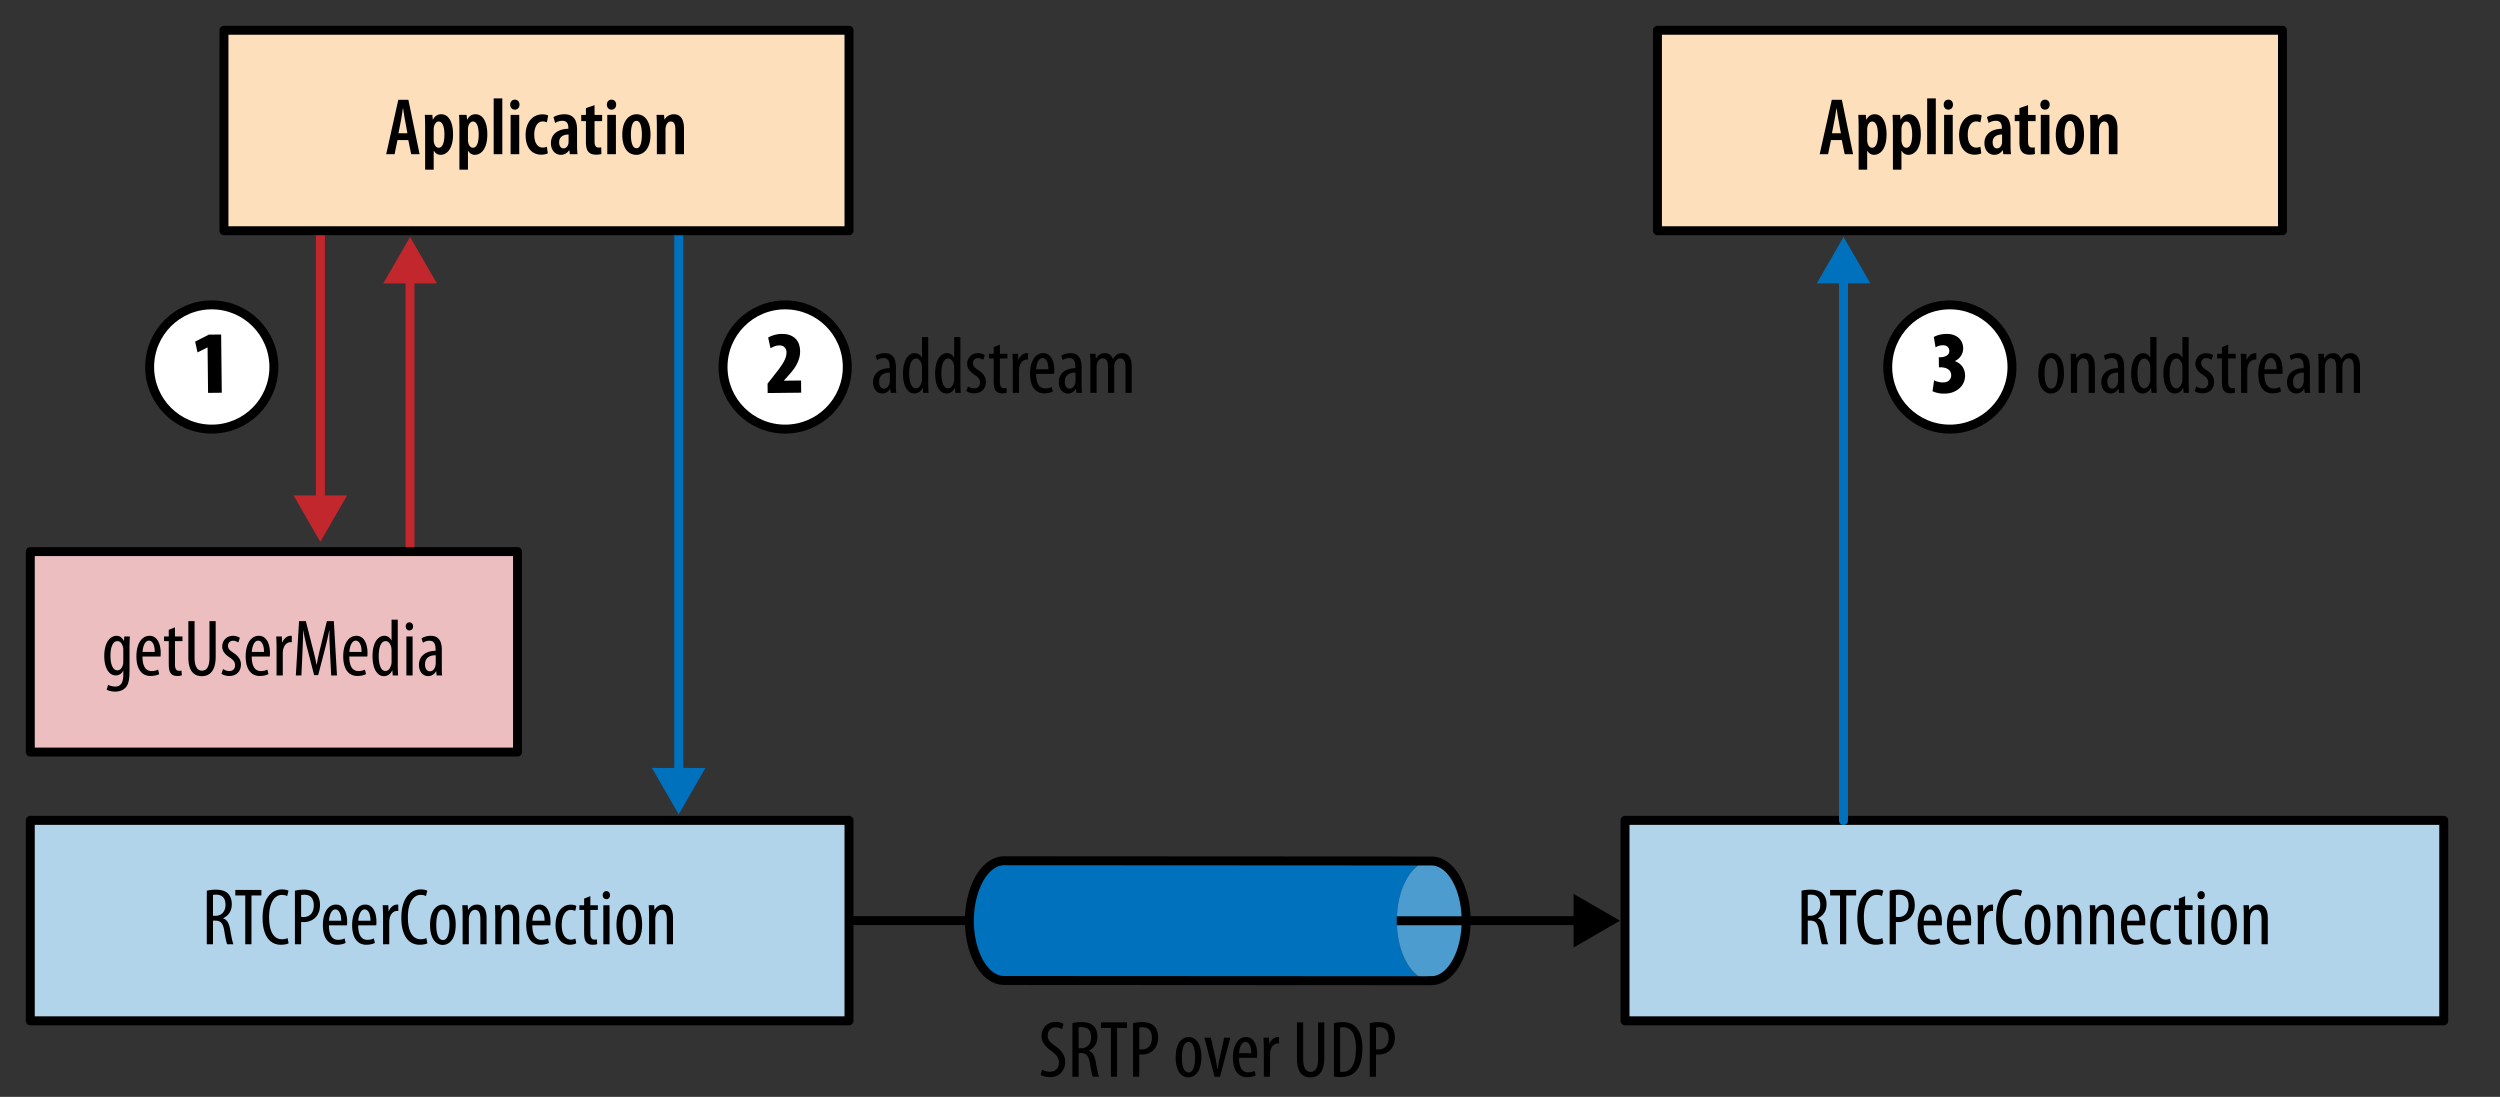 <svg xmlns="http://www.w3.org/2000/svg" viewBox="0 0 279.04 122.431"><rect x="0" y="0" width="279.04" height="122.431" fill="#333333" stroke="none"/><path fill="none" stroke="#0071bc" d="M75.762 25.754v60.834" stroke-linecap="round" stroke-linejoin="round"/><path fill="#0071bc" d="M72.761 85.713l2.992 5.181 2.991-5.181z"/><path fill="none" stroke="#000" d="M85.679 102.754h90.833" stroke-linecap="round" stroke-linejoin="round"/><path d="M175.637 105.755l5.181-2.991-5.181-2.993z"/><path fill="none" stroke="#c1272d" d="M35.762 25.754v30.417" stroke-linecap="round" stroke-linejoin="round"/><path fill="#c1272d" d="M32.761 55.296l2.992 5.181 2.991-5.181z"/><path fill="none" stroke="#c1272d" d="M45.762 61.171V30.754" stroke-linecap="round" stroke-linejoin="round"/><path fill="#c1272d" d="M48.763 31.629l-2.992-5.181-2.991 5.181z"/><path fill="#fddfbb" fill-rule="evenodd" d="M24.998 3.38h69.764v22.374H24.998z" clip-rule="evenodd"/><path fill="none" stroke="#000" d="M24.998 3.38h69.764v22.374H24.998z" stroke-linecap="round" stroke-linejoin="round"/><path fill="#ecbec0" fill-rule="evenodd" d="M3.38 61.566h54.382v22.375H3.38z" clip-rule="evenodd"/><path fill="none" stroke="#000" d="M3.38 61.566h54.382v22.375H3.38z" stroke-linecap="round" stroke-linejoin="round"/><path fill="#b2d4eb" fill-rule="evenodd" d="M3.38 91.566h91.382v22.375H3.38z" clip-rule="evenodd"/><path fill="none" stroke="#000" d="M3.38 91.566h91.382v22.375H3.38z" stroke-linecap="round" stroke-linejoin="round"/><path fill="#b2d4eb" fill-rule="evenodd" d="M181.379 91.566h91.383v22.375h-91.383z" clip-rule="evenodd"/><path fill="none" stroke="#000" d="M181.379 91.566h91.383v22.375h-91.383z" stroke-linecap="round" stroke-linejoin="round"/><circle cx="23.636" cy="40.962" r="6.934" fill="#fff" fill-rule="evenodd" stroke="#000" clip-rule="evenodd" stroke-linecap="round" stroke-linejoin="round"/><path d="M23.168 38.782h-.02l-1.104.552-.263-1.207 1.532-.777 1.37-.015.07 6.5-1.53.017-.055-5.07z"/><circle cx="87.636" cy="40.962" r="6.934" fill="#fff" fill-rule="evenodd" stroke="#000" clip-rule="evenodd" stroke-linecap="round" stroke-linejoin="round"/><path d="M85.683 43.869l-.011-1.05.681-.868c.217-.269.413-.521.587-.756s.325-.459.453-.67c.128-.211.226-.416.293-.613.068-.198.101-.396.099-.597a.775.775 0 0 0-.211-.548c-.139-.145-.334-.216-.587-.213-.193.002-.373.035-.539.101s-.315.138-.447.22l-.263-1.198a2.92 2.92 0 0 1 .657-.276c.272-.083.558-.126.858-.129.393-.004.721.051.982.164.261.114.471.262.63.443.158.182.271.387.337.617.065.229.099.457.102.684.003.307-.037.592-.12.857a3.95 3.95 0 0 1-.327.753 4.485 4.485 0 0 1-.463.67c-.174.209-.351.41-.528.605l-.366.405v.02l1.91-.021.015 1.36-3.742.04z"/><path fill="none" stroke="#0071bc" d="M205.762 91.588V30.754" stroke-linecap="round" stroke-linejoin="round"/><path fill="#0071bc" d="M208.763 31.629l-2.991-5.181-2.992 5.181z"/><path fill="#fddfbb" fill-rule="evenodd" d="M184.998 3.38h69.764v22.374h-69.764z" clip-rule="evenodd"/><path fill="none" stroke="#000" d="M184.998 3.38h69.764v22.374h-69.764z" stroke-linecap="round" stroke-linejoin="round"/><circle cx="217.636" cy="40.962" r="6.934" fill="#fff" fill-rule="evenodd" stroke="#000" clip-rule="evenodd" stroke-linecap="round" stroke-linejoin="round"/><path d="M215.877 42.446c.141.079.3.139.477.18.178.042.346.062.506.06.313-.003.546-.084.697-.243a.765.765 0 0 0 .225-.557.818.818 0 0 0-.105-.419.793.793 0 0 0-.268-.272 1.205 1.205 0 0 0-.377-.15 1.807 1.807 0 0 0-.439-.046l-.18.001-.013-1.12.12-.001c.119-.001.243-.014.369-.039.127-.024.241-.064.344-.119s.186-.125.248-.213a.561.561 0 0 0 .091-.341.604.604 0 0 0-.194-.463c-.128-.116-.303-.172-.522-.17a1.552 1.552 0 0 0-.817.239l-.192-1.158a2.24 2.24 0 0 1 .598-.237c.259-.069.528-.105.809-.108.308-.003.579.039.814.126s.431.204.583.349.268.313.348.506c.08.193.12.393.123.599a1.49 1.49 0 0 1-.244.863 1.656 1.656 0 0 1-.668.578v.02c.33.117.599.314.807.592.207.277.312.62.317 1.026.003.24-.044.479-.138.717a1.83 1.83 0 0 1-.436.64 2.338 2.338 0 0 1-.725.463c-.287.119-.62.182-1 .186a3.146 3.146 0 0 1-.771-.077 2.824 2.824 0 0 1-.562-.189l.175-1.223zM44.366 15.633l-.324 1.575h-.937l1.351-6.067h1.125l1.251 6.067h-.936l-.324-1.575h-1.206zm1.107-.757l-.252-1.396c-.081-.396-.162-.954-.225-1.377h-.027a41.298 41.298 0 0 1-.225 1.387l-.27 1.386h.999zm1.979-.674c0-.594-.018-1.009-.036-1.378h.837l.054.531h.018c.207-.414.54-.603.918-.603.874 0 1.324.936 1.324 2.25 0 1.603-.684 2.278-1.396 2.278-.387 0-.621-.234-.747-.459h-.018v2.115h-.955v-4.734zm.955 1.404c0 .135.018.271.045.369.117.423.342.514.504.514.486 0 .648-.693.648-1.468 0-.873-.207-1.459-.648-1.459-.243 0-.459.271-.513.567-.027.1-.036.207-.036.324v1.153zm2.87-1.404c0-.594-.018-1.009-.036-1.378h.837l.054.531h.018c.207-.414.54-.603.918-.603.874 0 1.324.936 1.324 2.25 0 1.603-.684 2.278-1.396 2.278-.387 0-.621-.234-.747-.459h-.018v2.115h-.955v-4.734zm.955 1.404c0 .135.018.271.045.369.117.423.342.514.504.514.486 0 .648-.693.648-1.468 0-.873-.207-1.459-.648-1.459-.243 0-.459.271-.513.567-.027.1-.036.207-.036.324v1.153zm2.87-4.627h.963v6.229h-.963v-6.229zm2.35 1.26c-.279 0-.504-.225-.504-.558 0-.343.234-.559.513-.559.306 0 .522.216.522.559 0 .333-.216.558-.522.558h-.009zm-.46 4.969v-4.385h.963v4.385h-.963zm4.15-.089c-.135.072-.414.144-.738.144-1.044 0-1.738-.773-1.738-2.215 0-1.313.729-2.286 1.891-2.286.261 0 .513.062.63.126l-.144.766c-.099-.036-.252-.1-.468-.1-.621 0-.945.666-.945 1.477 0 .9.36 1.44.945 1.44.18 0 .333-.036.468-.099l.099.747zm3.267-.91c0 .342.009.711.054.999h-.864l-.054-.441h-.018c-.225.333-.549.514-.928.514-.63 0-1.107-.522-1.107-1.297 0-1.125.954-1.603 1.944-1.611v-.117c0-.459-.18-.774-.657-.774-.315 0-.576.091-.819.243l-.18-.657c.216-.135.675-.314 1.206-.314 1.134 0 1.422.774 1.422 1.71v1.745zm-.946-1.197c-.378.009-1.053.107-1.053.873 0 .495.261.675.477.675.243 0 .468-.162.549-.504a.857.857 0 0 0 .027-.225v-.819zm2.898-3.277v1.089h.847v.693h-.847v2.278c0 .54.208.675.45.675.108 0 .198-.009.297-.027l.018.748c-.144.045-.36.071-.63.071-.306 0-.585-.081-.774-.27-.216-.217-.324-.531-.324-1.188v-2.287h-.522v-.693h.522v-.756l.963-.333zm1.881.504c-.279 0-.504-.225-.504-.558 0-.343.234-.559.513-.559.306 0 .522.216.522.559 0 .333-.216.558-.522.558h-.009zm-.459 4.969v-4.385h.963v4.385h-.963zm3.24.073c-.927 0-1.566-.774-1.566-2.251 0-1.594.783-2.277 1.603-2.277.918 0 1.548.801 1.548 2.25 0 1.773-.918 2.278-1.575 2.278h-.01zm.036-.739c.477 0 .585-.864.585-1.53 0-.64-.108-1.521-.603-1.521-.522 0-.621.882-.621 1.521 0 .738.126 1.53.63 1.53h.009zm2.258-2.485c0-.495-.018-.846-.036-1.233h.837l.045.514h.018a1.176 1.176 0 0 1 1.036-.585c.738 0 1.125.566 1.125 1.584v2.872h-.963v-2.782c0-.44-.09-.864-.513-.864-.234 0-.45.181-.541.541a1.49 1.49 0 0 0-.045.396v2.71h-.963v-3.153zm26.679 28.8c0 .333 0 .711.045.99h-.621l-.045-.459h-.027c-.189.333-.495.531-.864.531-.585 0-1.036-.486-1.036-1.242 0-1.099.874-1.576 1.854-1.585v-.135c0-.585-.144-.99-.693-.99-.27 0-.513.081-.72.225l-.153-.486c.189-.135.585-.288 1.018-.288.873 0 1.242.576 1.242 1.549v1.89zm-.676-1.27c-.36 0-1.197.072-1.197 1.018 0 .576.288.774.531.774.306 0 .558-.226.639-.657a1.2 1.2 0 0 0 .027-.252v-.883zm4.284-3.969v5.186c0 .297.027.792.036 1.044h-.594l-.045-.54h-.036c-.135.306-.45.612-.909.612-.738 0-1.27-.792-1.27-2.233 0-1.548.64-2.269 1.314-2.269.315 0 .621.145.792.514h.018v-2.313h.694zm-.692 3.528c0-.09 0-.188-.009-.288-.036-.45-.315-.846-.648-.846-.576 0-.774.801-.774 1.674 0 .919.234 1.657.738 1.657.216 0 .513-.117.666-.747.027-.081.027-.181.027-.288v-1.162zm4.283-3.528v5.186c0 .297.027.792.036 1.044h-.594l-.045-.54h-.036c-.135.306-.45.612-.909.612-.738 0-1.27-.792-1.27-2.233 0-1.548.64-2.269 1.314-2.269.315 0 .621.145.792.514h.018v-2.313h.694zm-.693 3.528c0-.09 0-.188-.009-.288-.036-.45-.315-.846-.648-.846-.576 0-.774.801-.774 1.674 0 .919.234 1.657.738 1.657.216 0 .513-.117.666-.747.027-.081.027-.181.027-.288v-1.162zm1.539 1.981c.153.099.423.225.702.225.387 0 .639-.243.639-.63 0-.333-.117-.567-.558-.855-.567-.369-.873-.747-.873-1.242 0-.712.522-1.207 1.197-1.207.342 0 .594.108.774.226l-.18.522a.994.994 0 0 0-.585-.198c-.369 0-.558.27-.558.558s.108.459.54.747c.504.324.9.729.9 1.333 0 .873-.594 1.296-1.314 1.296-.315 0-.666-.099-.855-.252l.171-.523zm3.564-4.655v1.018h.837v.522h-.837v2.593c0 .576.198.72.45.72.117 0 .207-.009.279-.026l.036.531a1.522 1.522 0 0 1-.513.071c-.279 0-.522-.071-.684-.261-.18-.198-.261-.495-.261-1.099v-2.529h-.531v-.522h.531v-.738l.693-.28zm1.439 2.143c0-.368-.027-.801-.036-1.125h.622l.036.685h.018c.144-.414.513-.757.918-.757.054 0 .099 0 .144.01v.711c-.045-.009-.09-.009-.144-.009-.441 0-.765.404-.837.909a2.566 2.566 0 0 0-.027.396v2.413h-.693v-3.233zm2.602 1.117c.009 1.341.531 1.62 1.026 1.62.306 0 .549-.072.72-.162l.117.504c-.243.136-.612.207-.963.207-1.035 0-1.576-.846-1.576-2.188 0-1.413.594-2.296 1.468-2.296.882 0 1.242.937 1.242 1.918 0 .171-.009.288-.018.396h-2.016zm1.368-.514c.009-.873-.315-1.261-.648-1.261-.45 0-.684.667-.711 1.261h1.359zm3.708 1.639c0 .333 0 .711.045.99h-.621l-.045-.459h-.027c-.189.333-.495.531-.864.531-.585 0-1.036-.486-1.036-1.242 0-1.099.874-1.576 1.854-1.585v-.135c0-.585-.144-.99-.693-.99-.27 0-.513.081-.72.225l-.153-.486c.189-.135.585-.288 1.018-.288.873 0 1.242.576 1.242 1.549v1.89zm-.675-1.27c-.36 0-1.197.072-1.197 1.018 0 .576.288.774.531.774.306 0 .558-.226.639-.657a1.2 1.2 0 0 0 .027-.252v-.883zm1.656-.972c0-.513-.027-.773-.036-1.125h.612l.036.531h.018c.189-.351.513-.604.973-.604.405 0 .756.189.918.657h.018a1.46 1.46 0 0 1 .423-.495c.18-.107.378-.162.603-.162.594 0 1.053.424 1.053 1.54v2.89h-.693V41.11c0-.566-.081-1.116-.603-1.116-.288 0-.54.243-.639.657-.027.108-.027.243-.027.388v2.809h-.693v-2.863c0-.477-.081-.99-.594-.99-.288 0-.567.243-.648.712a2.27 2.27 0 0 0-.027.369v2.772h-.693v-3.233zm-5.39 78.765c.207.126.567.242.873.242.63 0 1.008-.414 1.008-1.026 0-.558-.324-.899-.801-1.26-.477-.333-1.143-.9-1.143-1.684 0-.918.648-1.594 1.603-1.594.378 0 .711.126.855.226l-.171.594a1.276 1.276 0 0 0-.72-.207c-.594 0-.874.45-.874.864 0 .604.315.847.892 1.252.729.513 1.053 1.071 1.053 1.746 0 1.044-.738 1.701-1.702 1.701-.414 0-.855-.135-1.026-.27l.153-.584zm3.384-5.177a3.952 3.952 0 0 1 1-.117c.603 0 1.053.126 1.368.432.297.307.423.712.423 1.188 0 .774-.36 1.278-.972 1.566v.019c.45.135.684.567.81 1.359.144.828.261 1.341.351 1.53h-.702c-.09-.18-.207-.756-.324-1.494-.135-.838-.396-1.144-.99-1.144h-.27v2.638h-.693v-5.977zm.693 2.8h.288c.666 0 1.107-.486 1.107-1.216 0-.693-.288-1.134-1.036-1.144-.135 0-.27.01-.36.036v2.324zm3.6-2.269h-1.107v-.621h2.908v.621h-1.107v5.446h-.693v-5.446zm2.475-.531a3.982 3.982 0 0 1 1.008-.117c.558 0 1.036.135 1.351.441.288.288.441.729.441 1.26 0 .559-.135.937-.369 1.242-.324.45-.891.676-1.431.676-.117 0-.207 0-.306-.009v2.484h-.693v-5.977zm.693 2.917c.081.009.162.018.279.018.675 0 1.134-.45 1.134-1.306 0-.621-.252-1.179-1.026-1.179-.162 0-.297.018-.387.045v2.422zm5.481 3.133c-.783 0-1.414-.712-1.414-2.242 0-1.593.711-2.26 1.458-2.26.783 0 1.405.721 1.405 2.242 0 1.692-.774 2.26-1.44 2.26h-.009zm.036-.55c.594 0 .72-1.017.72-1.701 0-.675-.126-1.701-.738-1.701-.621 0-.738 1.026-.738 1.701 0 .721.126 1.701.747 1.701h.009zm2.475-3.88l.549 2.449c.063.297.135.684.189 1.062h.027c.045-.359.117-.729.18-1.062l.54-2.449h.684l-1.143 4.357h-.612l-1.134-4.357h.72zm3.141 2.242c.009 1.341.531 1.62 1.026 1.62.306 0 .549-.072.72-.162l.117.504c-.243.136-.612.207-.963.207-1.035 0-1.576-.846-1.576-2.188 0-1.413.594-2.296 1.468-2.296.882 0 1.242.937 1.242 1.918 0 .171-.009.288-.018.396h-2.016zm1.368-.513c.009-.873-.315-1.261-.648-1.261-.45 0-.684.667-.711 1.261h1.359zm1.403-.604c0-.368-.027-.801-.036-1.125h.622l.036.685h.018c.144-.414.513-.757.918-.757.054 0 .099 0 .144.01v.711c-.045-.009-.09-.009-.144-.009-.441 0-.765.404-.837.909a2.566 2.566 0 0 0-.027.396v2.413h-.693v-3.233zm4.393-2.835v4.068c0 1.09.369 1.459.819 1.459.513 0 .846-.396.846-1.459v-4.068h.693v3.961c0 1.575-.648 2.179-1.548 2.179-.909 0-1.503-.595-1.503-2.098v-4.042h.693zm3.428.09c.261-.081.585-.117.937-.117.63 0 1.089.162 1.422.459.468.405.819 1.188.819 2.458 0 1.386-.342 2.143-.729 2.565-.396.441-.981.648-1.674.648-.279 0-.576-.019-.774-.063v-5.95zm.694 5.419c.099.019.198.019.261.019.765 0 1.503-.549 1.503-2.62 0-1.53-.468-2.367-1.44-2.367-.108 0-.234.009-.324.036v4.932zm3.311-5.419a3.982 3.982 0 0 1 1.008-.117c.558 0 1.036.135 1.351.441.288.288.441.729.441 1.26 0 .559-.135.937-.369 1.242-.324.45-.891.676-1.431.676-.117 0-.207 0-.306-.009v2.484h-.693v-5.977zm.694 2.917c.081.009.162.018.279.018.675 0 1.135-.45 1.135-1.306 0-.621-.252-1.179-1.026-1.179-.162 0-.297.018-.387.045v2.422zm50.784-101.487l-.324 1.575h-.936l1.35-6.067h1.125l1.252 6.067h-.936l-.324-1.575h-1.207zm1.107-.757l-.252-1.396c-.081-.396-.162-.954-.225-1.377h-.027a38.888 38.888 0 0 1-.225 1.387l-.271 1.386h1zm1.979-.674c0-.594-.018-1.009-.035-1.378h.837l.054.531h.019c.207-.414.54-.603.918-.603.874 0 1.323.936 1.323 2.25 0 1.603-.684 2.278-1.395 2.278-.388 0-.621-.234-.748-.459h-.018v2.115h-.955v-4.734zm.955 1.404c0 .135.018.271.045.369.117.423.342.514.504.514.486 0 .648-.693.648-1.468 0-.873-.207-1.459-.648-1.459-.242 0-.459.271-.513.567-.027.1-.036.207-.036.324v1.153zm2.871-1.404c0-.594-.018-1.009-.036-1.378h.837l.055.531h.018c.207-.414.54-.603.918-.603.873 0 1.324.936 1.324 2.25 0 1.603-.685 2.278-1.396 2.278-.387 0-.621-.234-.746-.459h-.019v2.115h-.954v-4.734zm.954 1.404c0 .135.019.271.045.369.117.423.343.514.504.514.486 0 .648-.693.648-1.468 0-.873-.207-1.459-.648-1.459-.243 0-.459.271-.513.567-.027.1-.036.207-.036.324v1.153zm2.87-4.627h.963v6.229h-.963v-6.229zm2.35 1.26c-.279 0-.504-.225-.504-.558 0-.343.234-.559.513-.559.306 0 .522.216.522.559 0 .333-.217.558-.522.558h-.009zm-.459 4.969v-4.385h.963v4.385h-.963zm4.148-.089c-.135.072-.414.144-.737.144-1.044 0-1.737-.773-1.737-2.215 0-1.313.729-2.286 1.891-2.286.261 0 .513.062.63.126l-.144.766c-.1-.036-.253-.1-.469-.1-.621 0-.945.666-.945 1.477 0 .9.359 1.44.945 1.44.18 0 .333-.036.469-.099l.097.747zm3.268-.91c0 .342.01.711.055.999h-.865l-.054-.441h-.018c-.226.333-.55.514-.928.514-.63 0-1.106-.522-1.106-1.297 0-1.125.953-1.603 1.943-1.611v-.117c0-.459-.18-.774-.656-.774a1.5 1.5 0 0 0-.82.243l-.18-.657c.217-.135.676-.314 1.207-.314 1.134 0 1.422.774 1.422 1.71v1.745zm-.946-1.197c-.378.009-1.053.107-1.053.873 0 .495.261.675.477.675.243 0 .469-.162.549-.504a.817.817 0 0 0 .027-.225v-.819zm2.899-3.277v1.089h.846v.693h-.846v2.278c0 .54.207.675.449.675.109 0 .199-.009.298-.027l.019.748a2.256 2.256 0 0 1-.631.071c-.307 0-.585-.081-.774-.27-.216-.217-.323-.531-.323-1.188v-2.287h-.523v-.693h.523v-.756l.962-.333zm1.881.504c-.279 0-.505-.225-.505-.558 0-.343.234-.559.513-.559.307 0 .523.216.523.559 0 .333-.217.558-.523.558h-.008zm-.46 4.969v-4.385h.964v4.385h-.964zm3.24.073c-.927 0-1.566-.774-1.566-2.251 0-1.594.783-2.277 1.603-2.277.918 0 1.549.801 1.549 2.25 0 1.773-.918 2.278-1.576 2.278h-.01zm.036-.739c.477 0 .585-.864.585-1.53 0-.64-.108-1.521-.603-1.521-.522 0-.621.882-.621 1.521 0 .738.125 1.53.63 1.53h.009zm2.258-2.485c0-.495-.018-.846-.035-1.233h.837l.046.514h.018a1.174 1.174 0 0 1 1.035-.585c.738 0 1.125.566 1.125 1.584v2.872h-.963v-2.782c0-.44-.09-.864-.514-.864-.234 0-.449.181-.54.541-.026.09-.045.233-.045.396v2.71h-.964v-3.153zm-4.393 29.862c-.783 0-1.414-.712-1.414-2.242 0-1.593.712-2.26 1.459-2.26.783 0 1.404.721 1.404 2.242 0 1.692-.773 2.26-1.439 2.26h-.01zm.036-.549c.595 0 .72-1.017.72-1.701 0-.675-.125-1.701-.738-1.701-.621 0-.738 1.026-.738 1.701 0 .721.127 1.701.748 1.701h.008zm2.187-2.755c0-.513-.027-.773-.036-1.125h.603l.037.522h.018c.189-.352.54-.595.999-.595.604 0 1.054.441 1.054 1.504v2.926h-.693v-2.809c0-.522-.1-1.035-.604-1.035-.287 0-.566.243-.648.711a1.626 1.626 0 0 0-.035.387v2.746h-.693v-3.232zm5.94 2.242c0 .333 0 .711.045.99h-.621l-.045-.459h-.026c-.189.333-.496.531-.865.531-.585 0-1.035-.486-1.035-1.242 0-1.099.873-1.576 1.854-1.585v-.135c0-.585-.144-.99-.692-.99-.271 0-.514.081-.721.225l-.153-.486c.189-.135.585-.288 1.018-.288.873 0 1.242.576 1.242 1.549v1.89zm-.674-1.27c-.36 0-1.197.072-1.197 1.018 0 .576.287.774.531.774.306 0 .558-.226.639-.657a1.2 1.2 0 0 0 .027-.252v-.883zm4.284-3.969v5.186c0 .297.027.792.036 1.044h-.594l-.045-.54h-.037c-.135.306-.449.612-.908.612-.738 0-1.27-.792-1.27-2.233 0-1.548.639-2.269 1.314-2.269.314 0 .621.145.792.514h.019v-2.313h.693zm-.693 3.528c0-.09 0-.188-.01-.288-.036-.45-.314-.846-.648-.846-.576 0-.773.801-.773 1.674 0 .919.233 1.657.738 1.657.216 0 .513-.117.666-.747.027-.081.027-.181.027-.288v-1.162zm4.284-3.528v5.186c0 .297.027.792.036 1.044h-.595l-.045-.54h-.035c-.135.306-.451.612-.91.612-.738 0-1.27-.792-1.27-2.233 0-1.548.64-2.269 1.314-2.269.316 0 .622.145.793.514h.018v-2.313h.694zm-.694 3.528c0-.09 0-.188-.009-.288-.036-.45-.315-.846-.647-.846-.576 0-.775.801-.775 1.674 0 .919.234 1.657.738 1.657.217 0 .514-.117.666-.747.027-.081.027-.181.027-.288v-1.162zm1.539 1.981c.152.099.423.225.701.225.388 0 .64-.243.64-.63 0-.333-.117-.567-.558-.855-.568-.369-.873-.747-.873-1.242 0-.712.521-1.207 1.197-1.207.342 0 .594.108.773.226l-.18.522a1 1 0 0 0-.586-.198c-.369 0-.558.27-.558.558s.108.459.54.747c.504.324.9.729.9 1.333 0 .873-.594 1.296-1.314 1.296-.314 0-.666-.099-.855-.252l.173-.523zm3.564-4.655v1.018h.837v.522h-.837v2.593c0 .576.198.72.45.72.117 0 .207-.009.279-.026l.035.531a1.513 1.513 0 0 1-.513.071c-.279 0-.522-.071-.685-.261-.18-.198-.261-.495-.261-1.099v-2.529h-.531v-.522h.531v-.738l.695-.28zm1.439 2.143c0-.368-.026-.801-.036-1.125h.621l.036.685h.019c.144-.414.513-.757.918-.757.054 0 .1 0 .145.01v.711c-.045-.009-.091-.009-.145-.009-.441 0-.766.404-.838.909a2.576 2.576 0 0 0-.026.396v2.413h-.693v-3.233zm2.601 1.117c.01 1.341.531 1.62 1.027 1.62.306 0 .549-.072.72-.162l.117.504c-.243.136-.612.207-.964.207-1.035 0-1.575-.846-1.575-2.188 0-1.413.595-2.296 1.468-2.296.883 0 1.242.937 1.242 1.918 0 .171-.009.288-.018.396h-2.017zm1.369-.514c.009-.873-.315-1.261-.648-1.261-.45 0-.684.667-.711 1.261h1.359zm3.708 1.639c0 .333 0 .711.045.99h-.621l-.045-.459h-.026c-.189.333-.496.531-.865.531-.585 0-1.035-.486-1.035-1.242 0-1.099.873-1.576 1.854-1.585v-.135c0-.585-.144-.99-.692-.99-.271 0-.514.081-.721.225l-.153-.486c.189-.135.585-.288 1.018-.288.873 0 1.242.576 1.242 1.549v1.89zm-.675-1.27c-.36 0-1.197.072-1.197 1.018 0 .576.287.774.531.774.306 0 .558-.226.639-.657a1.2 1.2 0 0 0 .027-.252v-.883zm1.655-.972c0-.513-.027-.773-.036-1.125h.612l.036.531h.018c.189-.351.514-.604.973-.604.404 0 .756.189.918.657h.018c.117-.216.271-.387.424-.495.18-.107.378-.162.604-.162.594 0 1.053.424 1.053 1.54v2.89h-.693V41.11c0-.566-.081-1.116-.604-1.116-.287 0-.539.243-.639.657-.027.108-.027.243-.027.388v2.809h-.693v-2.863c0-.477-.08-.99-.594-.99-.288 0-.566.243-.648.712a2.27 2.27 0 0 0-.027.369v2.772h-.692v-3.233zM14.454 74.837c0 1.144-.144 1.576-.432 1.9-.27.288-.675.459-1.161.459-.369 0-.729-.09-.954-.216l.162-.541c.171.091.459.189.801.189.549 0 .892-.342.892-1.332v-.441h-.018a.873.873 0 0 1-.828.531c-.774 0-1.279-.873-1.279-2.152 0-1.611.72-2.269 1.369-2.269.459 0 .675.307.81.559h.018l.036-.486h.621c-.009.297-.036.685-.036 1.359v2.44zm-.693-2.295c0-.117-.009-.226-.036-.324-.072-.288-.234-.657-.63-.657-.495 0-.765.675-.765 1.639 0 1.116.351 1.62.765 1.62.216 0 .486-.099.621-.621.045-.135.045-.271.045-.396v-1.261zm2.141.738c.009 1.341.531 1.62 1.026 1.62.306 0 .549-.072.72-.162l.117.504c-.243.136-.612.207-.963.207-1.035 0-1.576-.846-1.576-2.188 0-1.413.594-2.296 1.468-2.296.882 0 1.242.937 1.242 1.918 0 .171-.009.288-.018.396h-2.016zm1.369-.513c.009-.873-.315-1.261-.648-1.261-.45 0-.684.667-.711 1.261h1.359zm2.258-2.746v1.018h.837v.522h-.837v2.593c0 .576.198.72.45.72.117 0 .207-.009.279-.026l.036.531a1.522 1.522 0 0 1-.513.071c-.279 0-.522-.071-.684-.261-.18-.198-.261-.495-.261-1.099v-2.529h-.531v-.522h.531V70.3l.693-.279zm2.187-.693v4.068c0 1.09.369 1.459.819 1.459.513 0 .846-.396.846-1.459v-4.068h.693v3.961c0 1.575-.648 2.179-1.548 2.179-.909 0-1.503-.595-1.503-2.098v-4.042h.693zm3.177 5.348c.153.099.423.225.702.225.387 0 .639-.243.639-.63 0-.333-.117-.567-.558-.855-.567-.369-.873-.747-.873-1.242 0-.712.522-1.207 1.197-1.207.342 0 .594.108.774.226l-.18.522a.994.994 0 0 0-.585-.198c-.369 0-.558.27-.558.558s.108.459.54.747c.504.324.9.729.9 1.333 0 .873-.594 1.296-1.314 1.296-.315 0-.666-.099-.855-.252l.171-.523zm3.204-1.396c.009 1.341.531 1.62 1.026 1.62.306 0 .549-.072.72-.162l.117.504c-.243.136-.612.207-.963.207-1.035 0-1.576-.846-1.576-2.188 0-1.413.594-2.296 1.468-2.296.882 0 1.242.937 1.242 1.918 0 .171-.009.288-.018.396h-2.016zm1.368-.513c.009-.873-.315-1.261-.648-1.261-.45 0-.684.667-.711 1.261h1.359zm1.403-.604c0-.368-.027-.801-.036-1.125h.622l.036.685h.018c.144-.414.513-.757.918-.757.054 0 .099 0 .144.01v.711c-.045-.009-.09-.009-.144-.009-.441 0-.765.404-.837.909a2.566 2.566 0 0 0-.027.396v2.413h-.693v-3.233zm5.968.622c-.045-.802-.09-1.693-.063-2.377h-.036a33.457 33.457 0 0 1-.486 2.106l-.738 2.845h-.45l-.703-2.728a27.371 27.371 0 0 1-.504-2.224h-.026c.009.711-.036 1.558-.072 2.422l-.117 2.565h-.621l.36-6.067h.756l.703 2.772c.207.801.36 1.396.486 2.089h.027c.117-.693.252-1.27.45-2.089l.685-2.772h.774l.351 6.067h-.648l-.128-2.609zm2.15.495c.009 1.341.531 1.62 1.026 1.62.306 0 .549-.072.72-.162l.117.504c-.243.136-.612.207-.963.207-1.035 0-1.576-.846-1.576-2.188 0-1.413.594-2.296 1.468-2.296.882 0 1.242.937 1.242 1.918 0 .171-.009.288-.018.396h-2.016zm1.369-.513c.009-.873-.315-1.261-.648-1.261-.45 0-.684.667-.711 1.261h1.359zm4.041-3.601v5.186c0 .297.027.792.036 1.044h-.594l-.045-.54h-.036c-.135.306-.45.612-.909.612-.738 0-1.27-.792-1.27-2.233 0-1.548.639-2.269 1.314-2.269.315 0 .622.145.792.514h.018v-2.313h.694zm-.693 3.528c0-.09 0-.188-.009-.288-.036-.45-.315-.846-.648-.846-.576 0-.774.801-.774 1.674 0 .919.234 1.657.738 1.657.216 0 .513-.117.666-.747.027-.081.027-.181.027-.288v-1.162zm1.979-2.331c-.225 0-.396-.181-.396-.45 0-.271.18-.45.405-.45.252 0 .414.18.414.45s-.162.45-.414.45h-.009zm-.324 5.033v-4.357h.693v4.357h-.693zm3.952-.991c0 .333 0 .711.045.99h-.621l-.045-.459h-.027c-.189.333-.495.531-.864.531-.585 0-1.036-.486-1.036-1.242 0-1.099.874-1.576 1.855-1.585v-.135c0-.585-.145-.99-.693-.99-.27 0-.513.081-.72.225l-.153-.486c.189-.135.585-.288 1.018-.288.873 0 1.242.576 1.242 1.549v1.89zm-.676-1.269c-.36 0-1.197.072-1.197 1.018 0 .576.288.774.531.774.306 0 .558-.226.639-.657a1.2 1.2 0 0 0 .027-.252v-.883zM23.08 99.418a3.952 3.952 0 0 1 1-.117c.603 0 1.053.126 1.368.432.297.307.423.712.423 1.188 0 .774-.36 1.278-.972 1.566v.019c.45.135.684.567.81 1.359.144.828.261 1.341.351 1.53h-.702c-.09-.18-.207-.756-.324-1.494-.135-.838-.396-1.144-.99-1.144h-.27v2.638h-.694v-5.977zm.693 2.8h.288c.666 0 1.107-.486 1.107-1.216 0-.693-.288-1.134-1.036-1.144-.135 0-.27.01-.36.036v2.324zm3.6-2.269h-1.107v-.621h2.908v.621h-1.107v5.446h-.693v-5.446zm4.842 5.338c-.189.1-.495.162-.873.162-1.179 0-2.035-.945-2.035-3.007 0-2.403 1.188-3.169 2.152-3.169.36 0 .63.072.747.153l-.153.585c-.144-.062-.288-.126-.603-.126-.648 0-1.414.63-1.414 2.485 0 1.863.685 2.466 1.432 2.466a1.6 1.6 0 0 0 .63-.126l.117.577zm.701-5.869a3.982 3.982 0 0 1 1.008-.117c.558 0 1.036.135 1.351.441.288.288.441.729.441 1.26 0 .559-.135.937-.369 1.242-.324.45-.891.676-1.431.676-.117 0-.207 0-.306-.009v2.484h-.693v-5.977zm.694 2.917c.081.009.162.018.279.018.675 0 1.134-.45 1.134-1.306 0-.621-.252-1.179-1.026-1.179-.162 0-.297.018-.387.045v2.422zm3.104.945c.009 1.341.531 1.62 1.026 1.62.306 0 .549-.072.72-.162l.117.504c-.243.136-.612.207-.963.207-1.035 0-1.576-.846-1.576-2.188 0-1.413.594-2.296 1.468-2.296.882 0 1.242.937 1.242 1.918 0 .171-.009.288-.018.396h-2.016zm1.369-.513c.009-.873-.315-1.261-.648-1.261-.45 0-.684.667-.711 1.261h1.359zm1.898.513c.009 1.341.531 1.62 1.026 1.62.306 0 .549-.072.72-.162l.117.504c-.243.136-.612.207-.963.207-1.035 0-1.576-.846-1.576-2.188 0-1.413.594-2.296 1.468-2.296.882 0 1.242.937 1.242 1.918 0 .171-.009.288-.018.396h-2.016zm1.369-.513c.009-.873-.315-1.261-.648-1.261-.45 0-.684.667-.711 1.261h1.359zm1.403-.604c0-.368-.027-.801-.036-1.125h.622l.036.685h.018c.144-.414.513-.757.918-.757.054 0 .099 0 .144.01v.711c-.045-.009-.09-.009-.144-.009-.441 0-.765.404-.837.909a2.566 2.566 0 0 0-.027.396v2.413h-.693v-3.233zm4.951 3.124c-.189.1-.495.162-.873.162-1.179 0-2.035-.945-2.035-3.007 0-2.403 1.188-3.169 2.152-3.169.36 0 .63.072.747.153l-.153.585c-.144-.062-.288-.126-.603-.126-.648 0-1.414.63-1.414 2.485 0 1.863.685 2.466 1.432 2.466a1.6 1.6 0 0 0 .63-.126l.117.577zm1.71.181c-.783 0-1.414-.712-1.414-2.242 0-1.593.711-2.26 1.458-2.26.783 0 1.405.721 1.405 2.242 0 1.692-.774 2.26-1.44 2.26h-.009zm.036-.55c.594 0 .72-1.017.72-1.701 0-.675-.126-1.701-.738-1.701-.621 0-.738 1.026-.738 1.701 0 .721.126 1.701.747 1.701h.009zm2.186-2.755c0-.513-.027-.773-.036-1.125h.603l.036.522h.018c.189-.352.54-.595.999-.595.604 0 1.054.441 1.054 1.504v2.926h-.693v-2.809c0-.522-.099-1.035-.603-1.035-.288 0-.567.243-.648.711a1.57 1.57 0 0 0-.036.387v2.746h-.693v-3.232zm3.645 0c0-.513-.027-.773-.036-1.125h.603l.036.522h.018c.189-.352.54-.595.999-.595.604 0 1.054.441 1.054 1.504v2.926h-.693v-2.809c0-.522-.099-1.035-.603-1.035-.288 0-.567.243-.648.711a1.57 1.57 0 0 0-.036.387v2.746h-.693v-3.232zm4.131 1.117c.009 1.341.531 1.62 1.026 1.62.306 0 .549-.072.72-.162l.117.504c-.243.136-.612.207-.963.207-1.035 0-1.576-.846-1.576-2.188 0-1.413.594-2.296 1.468-2.296.882 0 1.242.937 1.242 1.918 0 .171-.009.288-.018.396h-2.016zm1.369-.513c.009-.873-.315-1.261-.648-1.261-.45 0-.684.667-.711 1.261h1.359zm3.537 2.52c-.153.091-.414.162-.72.162-.955 0-1.594-.765-1.594-2.205 0-1.252.63-2.269 1.72-2.269.234 0 .486.062.612.144l-.135.559a1.13 1.13 0 0 0-.495-.117c-.702 0-1.008.828-1.008 1.684 0 1.017.387 1.629 1.026 1.629.18 0 .342-.036.495-.117l.099.53zm1.574-5.266v1.018h.837v.522h-.837v2.593c0 .576.198.72.45.72.117 0 .207-.009.279-.026l.036.531a1.522 1.522 0 0 1-.513.071c-.279 0-.522-.071-.684-.261-.18-.198-.261-.495-.261-1.099v-2.529h-.531v-.522h.531v-.739l.693-.279zm1.773.342c-.225 0-.396-.181-.396-.45 0-.271.18-.45.405-.45.252 0 .414.18.414.45s-.162.45-.414.45h-.009zm-.324 5.033v-4.357h.693v4.357h-.693zm2.88.072c-.783 0-1.414-.712-1.414-2.242 0-1.593.711-2.26 1.458-2.26.783 0 1.405.721 1.405 2.242 0 1.692-.774 2.26-1.44 2.26h-.009zm.036-.55c.594 0 .72-1.017.72-1.701 0-.675-.126-1.701-.738-1.701-.621 0-.738 1.026-.738 1.701 0 .721.126 1.701.747 1.701h.009zm2.187-2.755c0-.513-.027-.773-.036-1.125h.603l.036.522h.018c.189-.352.54-.595.999-.595.604 0 1.054.441 1.054 1.504v2.926h-.693v-2.809c0-.522-.099-1.035-.603-1.035-.288 0-.567.243-.648.711a1.57 1.57 0 0 0-.036.387v2.746h-.693v-3.232zm128.636-2.745c.298-.081.657-.117.999-.117.604 0 1.054.126 1.369.432.297.307.423.712.423 1.188 0 .774-.36 1.278-.972 1.566v.019c.449.135.684.567.81 1.359.144.828.261 1.341.351 1.53h-.701c-.09-.18-.207-.756-.324-1.494-.135-.838-.396-1.144-.99-1.144h-.271v2.638h-.693v-5.977zm.693 2.8h.288c.666 0 1.107-.486 1.107-1.216 0-.693-.288-1.134-1.035-1.144-.135 0-.271.01-.36.036v2.324zm3.601-2.269h-1.107v-.621h2.907v.621h-1.107v5.446h-.692v-5.446zm4.841 5.338c-.189.1-.495.162-.873.162-1.18 0-2.035-.945-2.035-3.007 0-2.403 1.189-3.169 2.152-3.169.359 0 .63.072.747.153l-.153.585c-.145-.062-.288-.126-.604-.126-.647 0-1.413.63-1.413 2.485 0 1.863.685 2.466 1.432 2.466a1.6 1.6 0 0 0 .63-.126l.117.577zm.702-5.869a3.982 3.982 0 0 1 1.008-.117c.559 0 1.036.135 1.352.441.287.288.44.729.44 1.26 0 .559-.135.937-.369 1.242-.323.45-.892.676-1.431.676-.117 0-.207 0-.307-.009v2.484h-.693v-5.977zm.693 2.917c.081.009.162.018.279.018.675 0 1.135-.45 1.135-1.306 0-.621-.253-1.179-1.027-1.179-.162 0-.297.018-.387.045v2.422zm3.104.945c.009 1.341.531 1.62 1.026 1.62.307 0 .549-.072.721-.162l.117.504c-.244.136-.613.207-.964.207-1.035 0-1.575-.846-1.575-2.188 0-1.413.594-2.296 1.467-2.296.883 0 1.242.937 1.242 1.918 0 .171-.008.288-.018.396h-2.016zm1.369-.513c.01-.873-.314-1.261-.648-1.261-.449 0-.684.667-.711 1.261h1.359zm1.898.513c.01 1.341.531 1.62 1.027 1.62.306 0 .549-.072.72-.162l.117.504c-.243.136-.612.207-.964.207-1.035 0-1.575-.846-1.575-2.188 0-1.413.595-2.296 1.468-2.296.883 0 1.242.937 1.242 1.918 0 .171-.009.288-.018.396h-2.017zm1.369-.513c.009-.873-.315-1.261-.648-1.261-.45 0-.684.667-.711 1.261h1.359zm1.403-.604c0-.368-.026-.801-.036-1.125h.621l.036.685h.019c.144-.414.513-.757.918-.757.054 0 .1 0 .145.01v.711c-.045-.009-.091-.009-.145-.009-.441 0-.766.404-.838.909a2.576 2.576 0 0 0-.026.396v2.413h-.693v-3.233zm4.951 3.124c-.188.1-.494.162-.873.162-1.179 0-2.034-.945-2.034-3.007 0-2.403 1.188-3.169 2.151-3.169.36 0 .631.072.748.153l-.154.585c-.144-.062-.287-.126-.603-.126-.647 0-1.413.63-1.413 2.485 0 1.863.684 2.466 1.432 2.466a1.6 1.6 0 0 0 .63-.126l.116.577zm1.71.181c-.783 0-1.413-.712-1.413-2.242 0-1.593.711-2.26 1.458-2.26.783 0 1.405.721 1.405 2.242 0 1.692-.775 2.26-1.441 2.26h-.009zm.036-.55c.594 0 .721-1.017.721-1.701 0-.675-.127-1.701-.738-1.701-.621 0-.738 1.026-.738 1.701 0 .721.125 1.701.746 1.701h.009zm2.186-2.755c0-.513-.027-.773-.036-1.125h.604l.035.522h.019c.188-.352.54-.595.999-.595.604 0 1.054.441 1.054 1.504v2.926h-.693v-2.809c0-.522-.099-1.035-.603-1.035-.289 0-.568.243-.648.711a1.564 1.564 0 0 0-.037.387v2.746h-.692v-3.232zm3.646 0c0-.513-.027-.773-.037-1.125h.604l.036.522h.019c.188-.352.539-.595.998-.595.604 0 1.055.441 1.055 1.504v2.926h-.693v-2.809c0-.522-.1-1.035-.604-1.035-.288 0-.567.243-.648.711a1.57 1.57 0 0 0-.036.387v2.746h-.692v-3.232zm4.131 1.117c.009 1.341.531 1.62 1.025 1.62.307 0 .55-.072.721-.162l.117.504c-.243.136-.612.207-.963.207-1.035 0-1.576-.846-1.576-2.188 0-1.413.594-2.296 1.468-2.296.882 0 1.242.937 1.242 1.918 0 .171-.009.288-.019.396h-2.015zm1.368-.513c.009-.873-.315-1.261-.648-1.261-.45 0-.685.667-.711 1.261h1.359zm3.537 2.52c-.153.091-.414.162-.72.162-.955 0-1.594-.765-1.594-2.205 0-1.252.63-2.269 1.719-2.269.234 0 .486.062.613.144l-.136.559a1.134 1.134 0 0 0-.495-.117c-.702 0-1.008.828-1.008 1.684 0 1.017.387 1.629 1.025 1.629.181 0 .343-.036.496-.117l.1.53zm1.574-5.266v1.018h.837v.522h-.837v2.593c0 .576.198.72.45.72.117 0 .207-.009.279-.026l.035.531a1.513 1.513 0 0 1-.513.071c-.279 0-.522-.071-.685-.261-.18-.198-.261-.495-.261-1.099v-2.529h-.531v-.522h.531v-.739l.695-.279zm1.773.342c-.225 0-.396-.181-.396-.45 0-.271.181-.45.406-.45.252 0 .414.18.414.45s-.162.45-.414.45h-.01zm-.325 5.033v-4.357h.693v4.357h-.693zm2.881.072c-.783 0-1.414-.712-1.414-2.242 0-1.593.712-2.26 1.459-2.26.783 0 1.404.721 1.404 2.242 0 1.692-.773 2.26-1.439 2.26h-.01zm.036-.55c.595 0 .72-1.017.72-1.701 0-.675-.125-1.701-.738-1.701-.621 0-.738 1.026-.738 1.701 0 .721.127 1.701.748 1.701h.008zm2.187-2.755c0-.513-.027-.773-.036-1.125h.603l.037.522h.018c.189-.352.54-.595.999-.595.604 0 1.054.441 1.054 1.504v2.926h-.693v-2.809c0-.522-.1-1.035-.604-1.035-.287 0-.566.243-.648.711a1.626 1.626 0 0 0-.035.387v2.746h-.693v-3.232z"/><path fill="#0071bc" d="M159.568 109.42c-.073-.007-.146-.013-.219-.025a2.147 2.147 0 0 1-.167-.042c-.068-.018-.137-.035-.203-.058-.055-.02-.107-.045-.16-.068-.071-.031-.141-.061-.21-.098-.051-.027-.099-.06-.148-.09a3.36 3.36 0 0 1-.451-.332c-.019-.016-.037-.029-.055-.046a4.548 4.548 0 0 1-.274-.28c-.059-.064-.115-.138-.173-.208-.048-.061-.097-.119-.145-.185-.057-.076-.109-.161-.163-.244-.054-.083-.109-.161-.161-.251a6.744 6.744 0 0 1-.318-.63c-.028-.062-.055-.127-.081-.189a8.204 8.204 0 0 1-.199-.524c-.022-.065-.047-.13-.066-.194-.035-.111-.065-.225-.097-.337-.023-.091-.051-.18-.073-.271a12.202 12.202 0 0 1-.075-.353c-.019-.091-.038-.179-.055-.27-.044-.248-.078-.5-.105-.755-.009-.082-.014-.164-.02-.247a9.462 9.462 0 0 1-.037-.736c-.003-.122-.004-.243-.003-.364.002-.102.005-.204.009-.305.004-.113.011-.225.018-.337l.026-.315c.012-.109.023-.216.037-.325.013-.103.027-.205.044-.307.017-.115.037-.231.059-.345l.058-.287a9.93 9.93 0 0 1 .1-.404l.063-.237a8.406 8.406 0 0 1 .39-1.062c.023-.055.045-.109.07-.162.08-.169.164-.334.256-.492.761-1.316 1.759-1.975 2.756-1.972l-47.707-.028c-.997-.004-1.994.654-2.755 1.972a6.48 6.48 0 0 0-.256.49c-.027.058-.051.118-.078.177-.043.099-.088.195-.129.297l-.012.036a8.544 8.544 0 0 0-.243.719c-.006.02-.014.037-.019.056-.017.057-.027.114-.042.17a10.63 10.63 0 0 0-.102.418c-.009.037-.02.072-.027.11-.012.054-.019.109-.029.165-.022.118-.044.236-.062.355-.007.048-.019.093-.025.141-.008.052-.011.104-.017.155-.015.112-.026.225-.038.338-.005.052-.013.104-.017.157-.004.048-.006.099-.009.148-.008.114-.013.227-.018.341-.002.057-.008.113-.01.17-.001.045.001.09.001.136-.002.123-.001.245.001.369.003.06-.001.119.001.179.002.035.007.07.008.105.007.153.018.305.03.457.005.06.006.121.012.18.001.019.005.037.008.054.026.257.063.511.106.76l.005.038c.014.074.032.146.047.219.025.122.049.245.079.364.021.091.046.179.07.267.032.115.063.229.099.342.007.023.013.05.021.074.013.04.03.078.044.119.061.178.127.352.198.521.027.065.054.131.083.194a6.85 6.85 0 0 0 .366.71c.037.062.077.114.115.173.054.082.106.166.16.241.047.065.097.122.145.184.058.07.114.143.172.208.013.013.022.028.035.041.078.085.158.164.24.239.018.017.038.031.056.048.05.042.099.087.149.127.021.018.044.028.065.044.079.059.157.111.237.161.032.019.063.046.096.064.017.01.034.014.05.022.07.038.142.07.212.1.04.017.078.041.118.056.014.005.027.007.04.011.067.025.138.041.205.06.044.011.087.028.132.038l.034.003c.073.014.146.019.219.025.043.004.087.014.13.014l.059.002 47.706.029c-.061-.002-.125-.013-.187-.018z"/><path fill="#4c9cd0" d="M162.512 107.463c-1.513 2.618-3.962 2.632-5.474.03-1.512-2.601-1.512-6.831 0-9.449 1.512-2.618 3.961-2.631 5.474-.03 1.511 2.6 1.511 6.831 0 9.449z"/><path fill="none" stroke="#000" d="M159.568 109.448l-.007-.001c1.061.095 2.141-.553 2.951-1.956 1.511-2.618 1.511-6.849 0-9.449-.754-1.296-1.74-1.941-2.728-1.94l.01-.001-47.707-.028c-.997-.003-1.994.654-2.755 1.972a6.676 6.676 0 0 0-.256.49c-.027.058-.051.118-.078.177-.043.099-.088.195-.129.297l-.012.036a8.544 8.544 0 0 0-.243.719c-.006.02-.014.037-.019.057-.017.056-.027.113-.042.17-.036.137-.071.275-.102.417-.009.037-.02.072-.027.11-.012.054-.019.109-.029.165-.022.118-.044.236-.062.356-.007.048-.019.093-.025.141-.008.051-.011.104-.017.154-.015.112-.026.226-.038.338-.005.052-.013.104-.017.157l-.009.147c-.008.114-.013.229-.018.342-.002.056-.008.112-.01.169-.001.045.001.09.001.136-.002.123-.001.245.001.369.003.06-.001.12.001.179.002.036.007.07.008.105.007.153.018.305.03.457.005.06.006.121.012.18.001.019.005.037.008.054.026.257.063.511.106.76l.005.038c.014.074.032.146.047.219.025.122.049.245.079.364.021.091.046.179.07.267.032.115.063.229.099.342.007.024.013.05.021.074.013.041.03.078.044.119.061.178.127.352.198.522.027.064.054.13.083.193a6.85 6.85 0 0 0 .366.711c.037.062.077.113.115.173.054.081.106.165.16.24.047.065.097.122.145.183.058.072.114.144.172.209.013.013.022.029.035.041.078.085.158.164.24.239.018.017.038.031.056.048.05.043.099.088.149.127.021.018.044.027.065.045.079.058.157.11.237.16.032.02.063.046.096.064.017.01.034.014.05.023.07.037.142.068.212.099.04.018.078.04.118.056l.04.012c.067.023.138.041.205.059.044.012.087.028.132.038l.034.004c.073.013.146.019.219.024.043.004.087.014.13.014.019.002.039.002.059.003l47.706.028c-.059-.001-.123-.012-.185-.017z" stroke-linecap="round" stroke-linejoin="round"/><path fill="none" stroke="#000" stroke-miterlimit="10" d="M163.645 102.773h-7.741"/></svg>